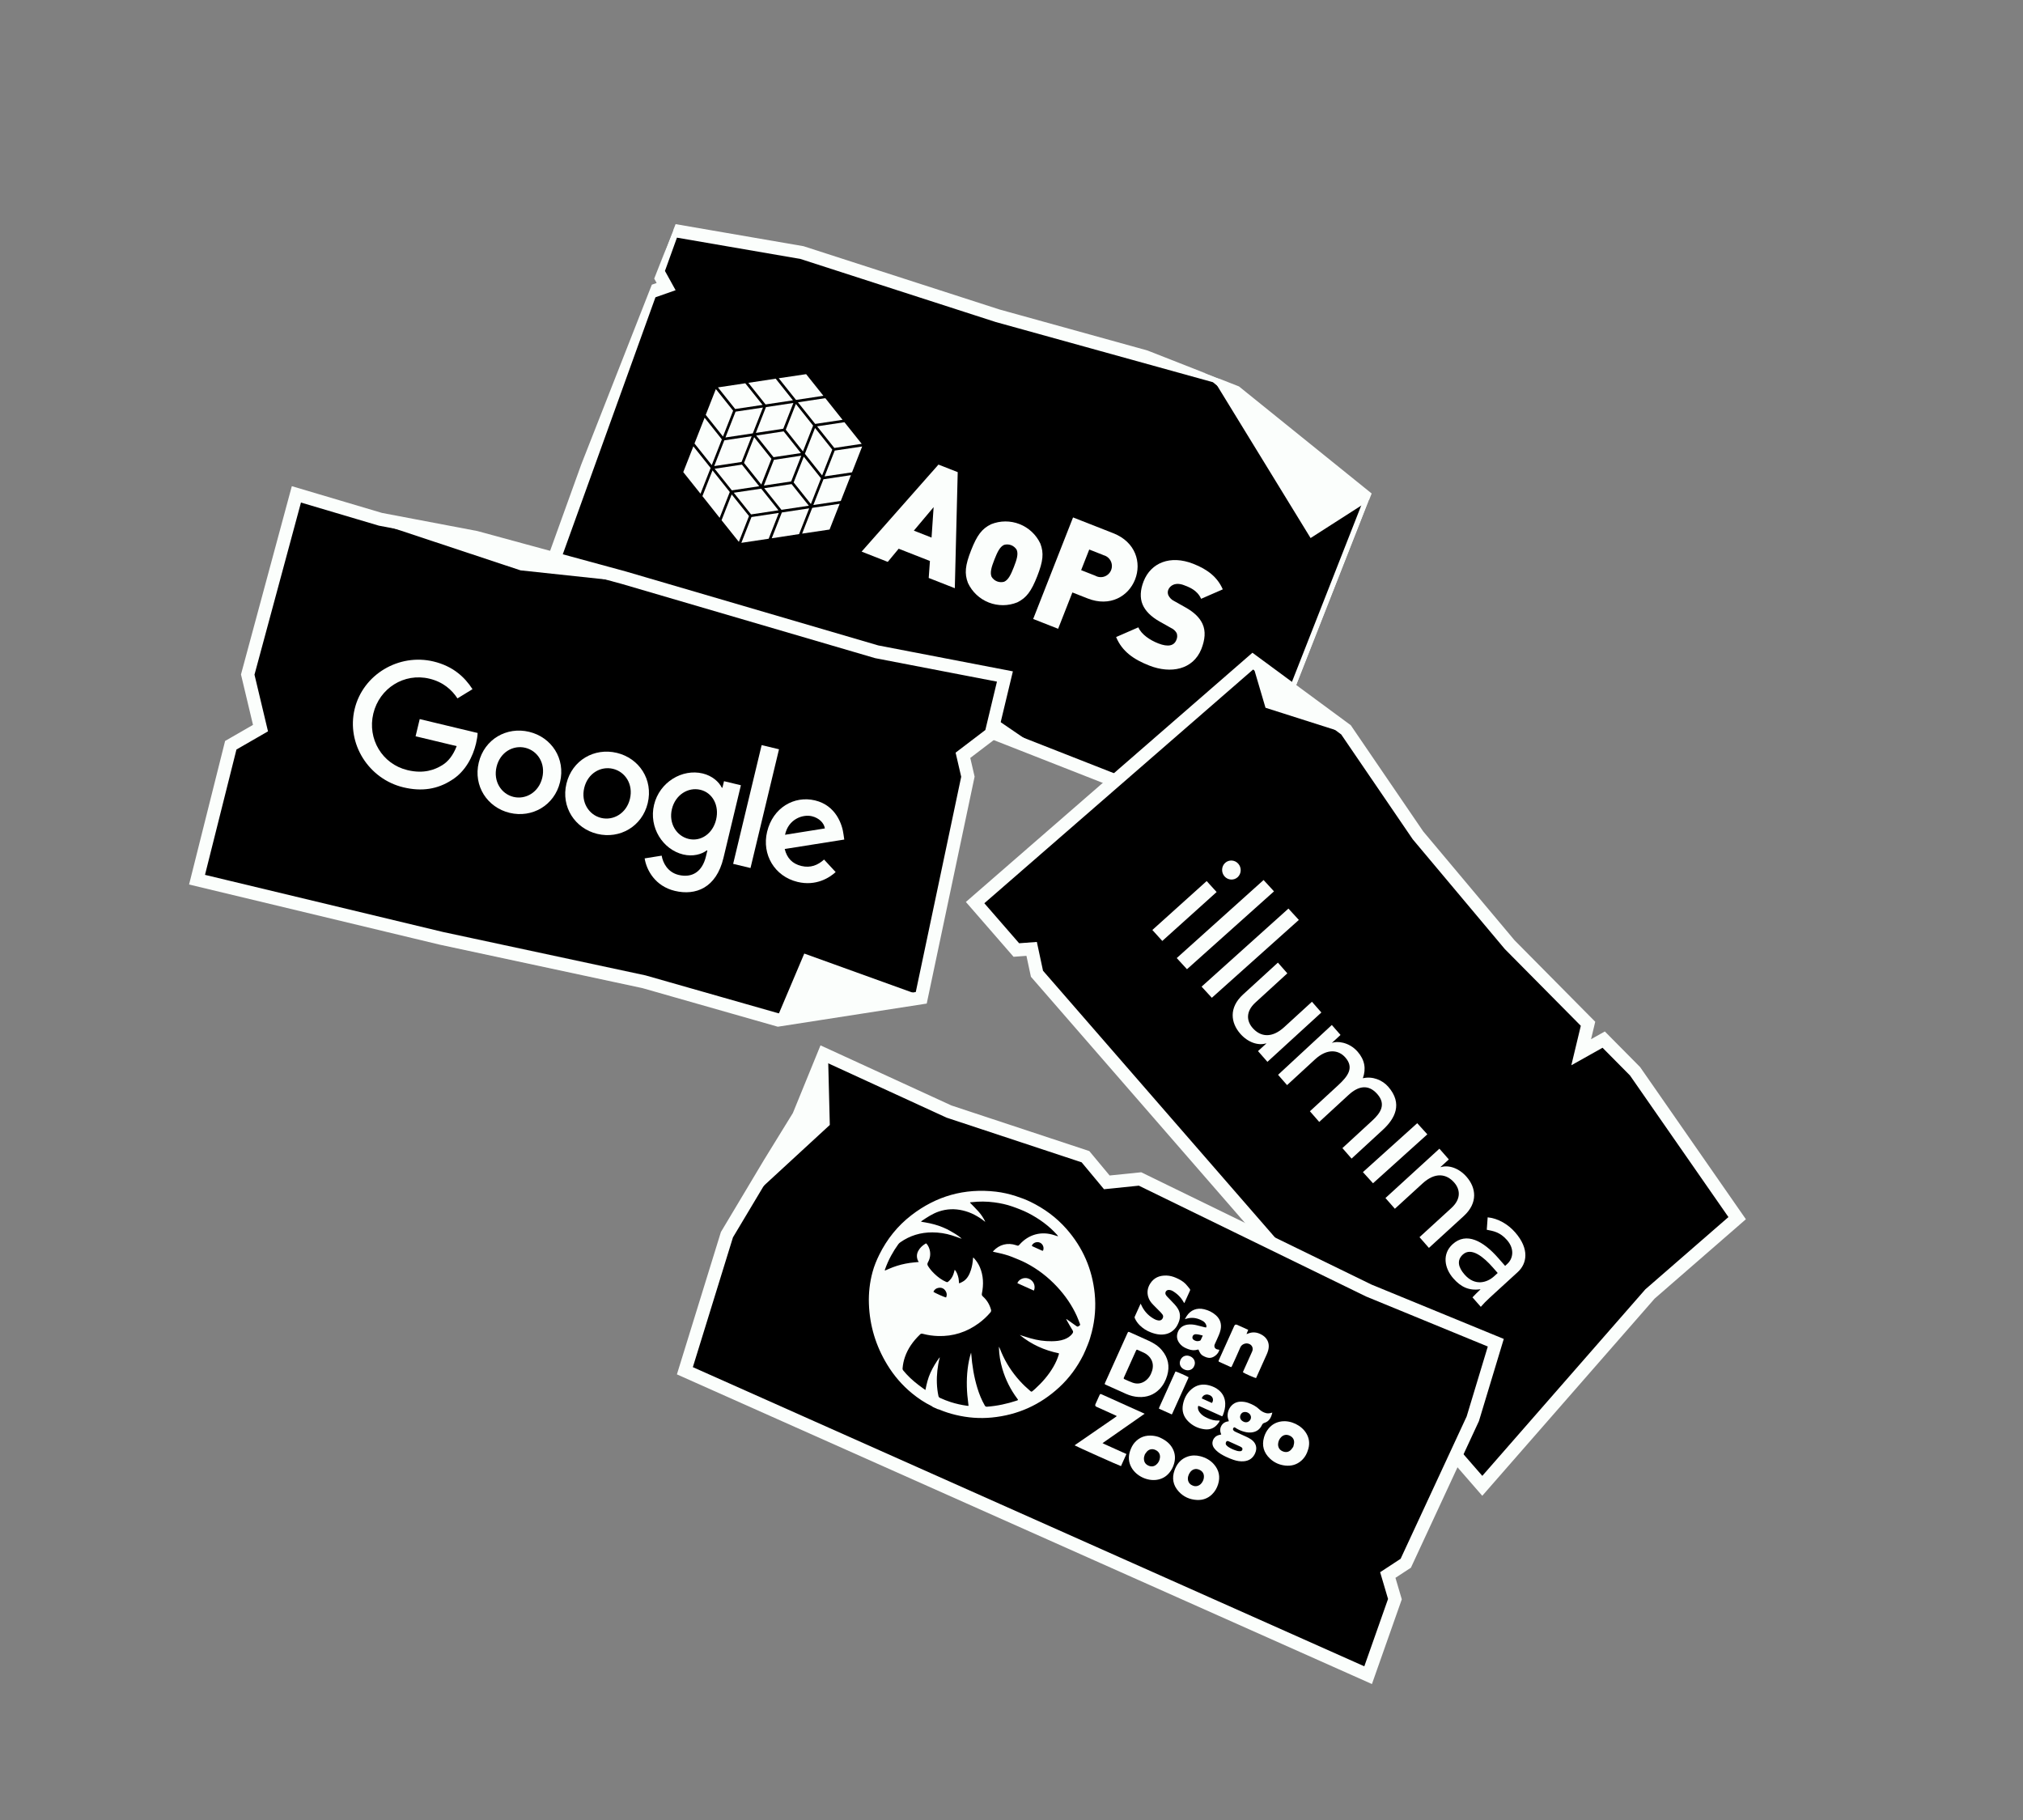 <svg width="309" height="278" viewBox="0 0 309 278" fill="none" xmlns="http://www.w3.org/2000/svg">
<rect x="0" y="0" width="309" height="278" fill="#808080" stroke="none"/>
<g clip-path="url(#clip0_7124_8373)">
<path d="M102.744 35.17L122.493 38.576L152.371 48.224L185.729 57.467L209.281 76.472L189.52 126.777L84.568 85.573L93.656 60.372L98.2 47.771L99.336 44.621L101.747 43.773L100.472 41.471L102.744 35.17Z" fill="black" stroke="#FBFEFC" stroke-width="2"/>
<path d="M208.839 76.63L185.162 57.673L200.183 82.179L208.839 76.63Z" fill="#FBFEFC"/>
<path d="M123.132 57.147L118.945 57.771L121.587 61.081L125.768 60.449L123.132 57.147Z" fill="#FBFEFC"/>
<path d="M118.481 57.838L114.304 58.471L116.936 61.773L121.115 61.145L118.481 57.838Z" fill="#FBFEFC"/>
<path d="M126.06 60.814L121.88 61.445L124.516 64.748L128.694 64.121L126.06 60.814Z" fill="#FBFEFC"/>
<path d="M128.984 64.487L124.805 65.115L127.441 68.418L131.62 67.79L128.984 64.487Z" fill="#FBFEFC"/>
<path d="M113.837 58.541L109.663 59.17L112.294 62.471L116.473 61.844L113.837 58.541Z" fill="#FBFEFC"/>
<path d="M104.364 72.106L106.999 75.409L108.544 71.475L105.908 68.172L104.364 72.106Z" fill="#FBFEFC"/>
<path d="M107.29 75.774L109.922 79.089L111.469 75.147L108.833 71.844L107.29 75.774Z" fill="#FBFEFC"/>
<path d="M106.08 67.735L108.716 71.037L110.259 67.107L107.625 63.8L106.08 67.735Z" fill="#FBFEFC"/>
<path d="M107.796 63.365L110.431 66.668L111.979 62.726L109.343 59.423L107.796 63.365Z" fill="#FBFEFC"/>
<path d="M110.213 79.455L112.856 82.761L114.404 78.819L111.76 75.513L110.213 79.455Z" fill="#FBFEFC"/>
<path d="M126.71 80.879L122.519 81.502L124.064 77.568L128.255 76.945L126.71 80.879Z" fill="#FBFEFC"/>
<path d="M122.057 81.572L117.877 82.213L119.425 78.271L123.6 77.642L122.057 81.572Z" fill="#FBFEFC"/>
<path d="M128.425 76.508L124.235 77.131L125.778 73.201L129.97 72.574L128.425 76.508Z" fill="#FBFEFC"/>
<path d="M130.141 72.139L125.95 72.761L127.498 68.819L131.688 68.196L130.141 72.139Z" fill="#FBFEFC"/>
<path d="M117.411 82.282L113.236 82.911L114.784 78.969L118.959 78.34L117.411 82.282Z" fill="#FBFEFC"/>
<path d="M114.722 78.569L118.903 77.938L116.267 74.635L112.08 75.259L114.722 78.569Z" fill="#FBFEFC"/>
<path d="M119.365 77.868L123.544 77.24L120.908 73.937L116.729 74.565L119.365 77.868Z" fill="#FBFEFC"/>
<path d="M111.785 74.894L115.964 74.266L113.328 70.963L109.153 71.592L111.785 74.894Z" fill="#FBFEFC"/>
<path d="M127.122 68.671L124.49 65.369L122.942 69.311L125.574 72.613L127.122 68.671Z" fill="#FBFEFC"/>
<path d="M124.196 65.003L121.565 61.698L120.021 65.632L122.648 68.945L124.196 65.003Z" fill="#FBFEFC"/>
<path d="M125.401 73.053L122.771 69.748L121.226 73.682L123.858 76.983L125.401 73.053Z" fill="#FBFEFC"/>
<path d="M112.355 62.874L116.534 62.247L114.986 66.189L110.807 66.817L112.355 62.874Z" fill="#FBFEFC"/>
<path d="M116.996 62.177L121.184 61.548L119.64 65.483L115.448 66.119L116.996 62.177Z" fill="#FBFEFC"/>
<path d="M110.635 67.256L114.815 66.624L113.27 70.559L109.092 71.186L110.635 67.256Z" fill="#FBFEFC"/>
<path d="M120.846 73.533L122.391 69.598L118.214 70.231L116.671 74.162L120.846 73.533Z" fill="#FBFEFC"/>
<path d="M113.647 70.707L116.283 74.01L117.826 70.079L115.192 66.772L113.647 70.707Z" fill="#FBFEFC"/>
<path d="M119.701 65.886L115.51 66.522L118.154 69.829L122.333 69.201L119.701 65.886Z" fill="#FBFEFC"/>
<path d="M141.855 88.275L142.041 85.682L137.267 83.808L135.599 85.819L131.606 84.251L143.345 70.958L146.285 72.112L145.841 89.84L141.855 88.275ZM142.604 77.457L139.586 81.046L142.288 82.107L142.604 77.457Z" fill="#FBFEFC"/>
<path d="M155.381 92.003C153.986 92.567 152.429 92.574 151.029 92.024C149.629 91.475 148.492 90.409 147.853 89.048C147.293 87.598 147.421 86.363 148.328 84.053C149.235 81.743 149.975 80.754 151.378 80.07C152.773 79.507 154.33 79.499 155.73 80.049C157.13 80.598 158.267 81.663 158.906 83.025C159.466 84.475 159.326 85.728 158.427 88.018C157.528 90.308 156.78 91.318 155.381 92.003ZM155.293 83.971C155.099 83.653 154.807 83.407 154.461 83.271C154.114 83.135 153.733 83.117 153.375 83.218C152.736 83.493 152.348 84.296 151.894 85.453C151.44 86.61 151.183 87.461 151.459 88.099C151.652 88.417 151.944 88.663 152.291 88.799C152.637 88.934 153.018 88.953 153.376 88.852C154.015 88.577 154.403 87.774 154.857 86.617C155.312 85.46 155.569 84.605 155.289 83.969L155.293 83.971Z" fill="#FBFEFC"/>
<path d="M166.13 91.403L163.8 90.489L161.623 96.036L157.811 94.539L163.901 79.028L170.046 81.44C173.481 82.789 174.379 85.954 173.377 88.505C172.375 91.057 169.569 92.754 166.13 91.403ZM168.53 84.778L166.375 83.932L165.138 87.081L167.293 87.928C167.506 88.048 167.741 88.121 167.984 88.142C168.227 88.164 168.472 88.133 168.702 88.051C168.931 87.97 169.141 87.84 169.316 87.67C169.492 87.501 169.629 87.296 169.718 87.069C169.807 86.842 169.846 86.598 169.833 86.355C169.82 86.111 169.755 85.873 169.641 85.657C169.528 85.441 169.37 85.252 169.178 85.102C168.985 84.952 168.763 84.846 168.525 84.79L168.53 84.778Z" fill="#FBFEFC"/>
<path d="M175.556 101.658C173.179 100.725 171.413 99.528 170.477 97.299L173.876 95.817C174.357 96.921 175.671 97.779 176.911 98.266C178.412 98.856 179.33 98.639 179.681 97.744C179.832 97.419 179.851 97.048 179.735 96.709C179.54 96.356 179.236 96.076 178.869 95.912L177.097 94.914C175.804 94.178 174.937 93.312 174.521 92.321C174.106 91.33 174.157 90.115 174.678 88.788C175.79 85.955 178.738 84.726 182.268 86.112C184.491 86.984 185.961 88.165 186.772 90.015L183.461 91.459C182.867 90.096 181.554 89.654 180.88 89.39C179.553 88.868 178.708 89.415 178.442 90.092C178.339 90.363 178.347 90.664 178.465 90.929C178.654 91.314 178.968 91.623 179.356 91.805L181.128 92.802C182.444 93.547 183.256 94.369 183.674 95.283C184.191 96.401 184.061 97.699 183.497 99.137C182.221 102.294 178.825 102.941 175.556 101.658Z" fill="#FBFEFC"/>
<path d="M139.725 101.334L85.575 85.597L157.953 113.793L139.725 101.334Z" fill="#FBFEFC"/>
</g>
<path d="M191.352 100.976L205.588 111.467L216.587 127.587L230.587 144.275L240.165 153.947L242.56 156.365L241.517 160.711L244.954 158.784L249.743 163.62L265.34 186.054L252.021 197.638L226.41 226.937L199.329 195.797L174.135 166.828L161.539 152.343L158.389 148.722L157.577 144.928L155.24 145.1L148.942 137.858L191.352 100.976Z" fill="black" stroke="#FBFEFC" stroke-width="2"/>
<path d="M193.297 108.098L191.429 101.764L205.513 111.988L193.297 108.098Z" fill="#FBFEFC"/>
<path d="M184.311 134.568L185.831 136.243L177.534 143.715L176.014 142.04L184.311 134.568Z" fill="#FBFEFC"/>
<path d="M193.003 134.409L194.595 136.141L181.305 148.033L179.739 146.33L193.003 134.409Z" fill="#FBFEFC"/>
<path d="M196.799 138.772L198.39 140.504L185.1 152.397L183.535 150.694L196.799 138.772Z" fill="#FBFEFC"/>
<path d="M193.567 162.151L192.152 160.539L193.416 159.383L193.392 159.356C192.164 159.741 190.599 159.202 189.449 157.89C187.986 156.224 187.663 153.91 189.875 151.887L195.192 147.024L196.631 148.663L191.761 153.117C190.207 154.537 190.443 155.996 191.33 157.007C192.529 158.372 194.258 158.613 196.154 156.879L200.392 153.003L201.831 154.642L193.591 162.178L193.567 162.151Z" fill="#FBFEFC"/>
<path d="M203.427 156.551L204.756 158.072L203.471 159.255L203.495 159.282C204.135 158.986 206.034 159.101 207.363 160.623C208.455 161.872 208.69 163.224 208.168 164.685C209.663 164.338 211.16 164.969 212.039 165.974C214.317 168.582 213.053 170.873 211.218 172.563L206.444 176.957L205.044 175.354L209.607 171.153C210.866 169.995 211.757 168.685 210.38 167.109C209.003 165.533 207.458 165.877 205.99 167.229L201.505 171.358L200.081 169.728L204.382 165.768C205.93 164.344 206.844 163.061 205.491 161.513C204.47 160.345 202.729 160.085 200.867 161.799L196.592 165.734L195.216 164.159L203.427 156.551Z" fill="#FBFEFC"/>
<path d="M216.472 171.55L218.016 173.253L209.719 180.725L208.175 179.023L216.472 171.55Z" fill="#FBFEFC"/>
<path d="M219.884 175.472L221.298 177.083L220.034 178.239L220.058 178.267C221.287 177.882 222.851 178.421 224.002 179.732C225.464 181.398 225.787 183.713 223.576 185.735L218.258 190.598L216.82 188.959L221.69 184.505C223.243 183.085 223.007 181.626 222.12 180.616C220.921 179.25 219.192 179.01 217.297 180.743L213.058 184.619L211.62 182.98L219.86 175.445L219.884 175.472Z" fill="#FBFEFC"/>
<path d="M228.764 194.43L228.237 194.912C227.131 195.923 225.289 196.474 223.705 194.67C222.722 193.549 222.493 192.478 223.44 191.611C224.757 190.407 226.676 192.053 228.02 193.583L228.764 194.43ZM227.095 187.827C228.071 188.019 229.099 188.162 230.179 189.392C231.402 190.786 231.083 192.26 230.24 193.031L229.898 193.344L228.842 192.141C226.563 189.545 223.978 188.114 221.871 190.04C220.265 191.509 220.596 193.669 221.988 195.255C223.14 196.566 224.374 197.162 226.102 196.913L226.126 196.94C225.705 197.325 225.307 197.738 224.91 198.15L226.182 199.599C226.581 199.135 227.031 198.674 227.611 198.145L231.823 194.293C233.245 192.993 233.65 190.751 231.418 188.21C230.363 187.007 228.84 186.084 227.232 185.928L227.095 187.827Z" fill="#FBFEFC"/>
<path d="M189.141 131.922C188.616 131.322 187.712 131.265 187.133 131.795C186.555 132.325 186.511 133.249 187.037 133.849C187.563 134.449 188.466 134.506 189.045 133.976C189.623 133.446 189.667 132.522 189.141 131.922Z" fill="#FBFEFC"/>
<path d="M228.472 205.08L209.075 197.11L174.132 180.069L169.06 180.587L165.799 176.668L144.958 169.776L125.857 161.006L122.002 170.449L117.537 177.699L111.035 188.578L104.611 209.363L208.972 255.857L213.065 244.243L211.977 240.558L214.721 238.762L224.96 216.695L228.472 205.08Z" fill="black" stroke="#FBFEFC" stroke-width="2"/>
<path d="M126.747 171.819L115.596 182.091L126.483 161.312L126.747 171.819Z" fill="#FBFEFC"/>
<g clip-path="url(#clip1_7124_8373)">
<path d="M142.485 214.893C142.419 214.844 142.359 214.784 142.286 214.749C141.22 214.228 140.241 213.574 139.325 212.824C137.8 211.577 136.534 210.103 135.513 208.423C133.778 205.57 132.838 202.476 132.72 199.14C132.661 197.495 132.844 195.876 133.273 194.287C133.522 193.366 133.883 192.487 134.306 191.633C135.481 189.258 137.1 187.234 139.197 185.615C143.009 182.671 147.32 181.452 152.122 182.009C153.152 182.129 154.16 182.362 155.149 182.681C155.911 182.927 156.662 183.203 157.383 183.553C159.497 184.58 161.361 185.944 162.913 187.714C165.398 190.547 166.832 193.841 167.209 197.586C167.408 199.573 167.254 201.535 166.758 203.469C166.589 204.125 166.399 204.774 166.138 205.399C165.922 205.919 165.722 206.447 165.47 206.949C164.535 208.814 163.32 210.477 161.784 211.894C158.877 214.576 155.451 216.118 151.508 216.503C149.643 216.685 147.797 216.544 145.974 216.104C145.128 215.9 144.301 215.64 143.5 215.301C143.403 215.26 143.297 215.242 143.194 215.213L142.485 214.893L142.485 214.893ZM141.467 189.907C141.687 190.107 141.893 190.487 141.993 190.863C142.174 191.545 142.079 192.195 141.735 192.802C141.616 193.012 141.634 193.179 141.754 193.372C142.026 193.808 142.357 194.195 142.727 194.549C143.259 195.057 143.839 195.496 144.52 195.791C144.628 195.838 144.715 195.851 144.814 195.771C145.184 195.473 145.452 195.1 145.614 194.655C145.698 194.424 145.755 194.182 145.83 193.925C145.995 194.127 146.125 194.333 146.209 194.561C146.294 194.788 146.37 195.022 146.415 195.26C146.459 195.494 146.46 195.737 146.481 195.988C146.532 195.983 146.573 195.99 146.604 195.975C146.807 195.874 147.024 195.789 147.207 195.659C147.794 195.242 148.091 194.625 148.304 193.965C148.484 193.407 148.576 192.828 148.617 192.242C148.621 192.187 148.636 192.132 148.649 192.059C148.699 192.101 148.732 192.121 148.757 192.149C149.14 192.569 149.455 193.034 149.675 193.559C150.217 194.856 150.255 196.193 149.981 197.549C149.94 197.753 149.977 197.88 150.136 198.02C150.745 198.56 151.143 199.234 151.366 200.016C151.418 200.197 151.385 200.328 151.264 200.469C150.737 201.084 150.148 201.632 149.495 202.11C147.648 203.46 145.585 204.126 143.29 204.058C142.503 204.034 141.728 203.924 140.967 203.723C140.788 203.675 140.639 203.678 140.518 203.833C140.499 203.857 140.473 203.874 140.451 203.896C139.471 204.854 138.685 205.94 138.229 207.247C138.032 207.811 137.914 208.388 137.863 208.982C137.851 209.12 137.886 209.232 137.981 209.335C138.145 209.515 138.296 209.708 138.461 209.887C139.201 210.692 140.051 211.372 140.937 212.008C141.058 212.095 141.181 212.179 141.352 212.299C141.533 211.368 141.746 210.493 142.121 209.667C142.497 208.836 142.97 208.064 143.518 207.319C143.528 207.355 143.539 207.37 143.536 207.382C143.358 208.02 143.249 208.672 143.177 209.33C143.036 210.625 143.068 211.913 143.336 213.192C143.369 213.347 143.436 213.443 143.586 213.51C144.123 213.748 144.663 213.974 145.225 214.15C146.033 214.404 146.855 214.592 147.694 214.706C147.765 214.716 147.838 214.717 147.938 214.724C147.924 214.596 147.915 214.5 147.902 214.404C147.658 212.64 147.589 210.873 147.8 209.101C147.901 208.251 148.065 207.413 148.324 206.594C148.341 206.653 148.345 206.712 148.35 206.772C148.484 208.546 148.767 210.294 149.287 212C149.57 212.928 149.932 213.824 150.418 214.667C150.501 214.811 150.596 214.864 150.765 214.852C152.318 214.737 153.826 214.41 155.3 213.923C155.369 213.9 155.433 213.864 155.494 213.837C155.487 213.797 155.488 213.779 155.481 213.767C155.454 213.722 155.425 213.677 155.393 213.635C154.355 212.246 153.589 210.722 153.102 209.06C152.794 208.01 152.608 206.94 152.581 205.845C152.58 205.793 152.59 205.741 152.594 205.689C152.735 205.973 152.834 206.261 152.953 206.541C153.64 208.163 154.592 209.616 155.775 210.92C156.262 211.457 156.785 211.956 157.338 212.424C157.549 212.602 157.55 212.602 157.772 212.418C157.883 212.325 157.993 212.232 158.1 212.134C159.185 211.145 160.143 210.053 160.885 208.779C161.239 208.171 161.526 207.537 161.728 206.864C161.744 206.81 161.735 206.749 161.738 206.694C159.516 206.24 157.527 205.343 155.764 203.896C156.338 204.075 156.877 204.256 157.423 204.411C158.469 204.708 159.536 204.866 160.625 204.853C161.276 204.845 161.92 204.795 162.539 204.571C163.05 204.385 163.497 204.111 163.816 203.655C163.922 203.503 163.945 203.376 163.836 203.201C163.539 202.721 163.267 202.227 162.987 201.738C162.939 201.654 162.9 201.566 162.845 201.458C162.896 201.477 162.92 201.48 162.937 201.492C163.41 201.826 163.881 202.161 164.352 202.497C164.588 202.664 164.621 202.665 164.851 202.49C165.003 202.375 165.013 202.365 164.946 202.186C164.798 201.794 164.655 201.399 164.484 201.018C163.735 199.356 162.71 197.877 161.471 196.543C160.095 195.063 158.516 193.841 156.725 192.908C156.044 192.554 155.322 192.275 154.609 191.984C153.853 191.676 153.06 191.484 152.263 191.311C152.065 191.268 151.867 191.224 151.654 191.176C151.698 191.118 151.721 191.079 151.752 191.046C152.633 190.104 153.882 189.735 155.222 190.19C155.541 190.298 155.536 190.305 155.758 190.057C157.094 188.565 159.033 187.973 161.081 188.667C161.242 188.721 161.404 188.769 161.566 188.82C161.576 188.806 161.586 188.793 161.595 188.78C161.558 188.728 161.526 188.672 161.483 188.625C160.226 187.214 158.717 186.132 157.045 185.269C156.687 185.085 156.315 184.923 155.942 184.77C155.513 184.594 155.077 184.432 154.639 184.279C153.744 183.965 152.822 183.768 151.884 183.644C150.723 183.489 149.56 183.479 148.397 183.618C148.313 183.628 148.212 183.605 148.157 183.684C148.596 184.14 149.041 184.576 149.455 185.039C149.874 185.508 150.221 186.03 150.494 186.601C150.457 186.596 150.432 186.581 150.41 186.563C149.926 186.163 149.398 185.832 148.845 185.54C148.283 185.244 147.688 185.029 147.07 184.882C145.832 184.587 144.607 184.631 143.399 185.041C142.442 185.366 141.613 185.921 140.785 186.479C140.751 186.502 140.727 186.541 140.678 186.596C141.152 186.681 141.601 186.744 142.042 186.844C142.487 186.945 142.931 187.061 143.362 187.209C143.8 187.36 144.233 187.538 144.65 187.742C145.059 187.942 145.447 188.187 145.842 188.416C146.251 188.654 146.794 189.068 146.896 189.202C146.414 189.035 145.915 188.846 145.407 188.687C144.434 188.383 143.435 188.231 142.415 188.227C140.624 188.221 138.986 188.712 137.518 189.742C137.402 189.823 137.291 189.924 137.208 190.038C136.802 190.598 136.436 191.183 136.104 191.792C135.735 192.469 135.43 193.172 135.172 193.896C135.156 193.941 135.163 193.994 135.157 194.067C135.587 193.884 135.985 193.697 136.397 193.545C136.811 193.393 137.234 193.258 137.661 193.149C138.088 193.04 138.524 192.958 138.961 192.892C139.393 192.828 139.831 192.799 140.333 192.748C140.272 192.642 140.222 192.573 140.19 192.497C139.992 192.018 140.009 191.537 140.244 191.083C140.49 190.607 140.876 190.25 141.329 189.968C141.373 189.94 141.424 189.926 141.467 189.907L141.467 189.907ZM144.509 198.171C144.668 197.824 144.636 197.484 144.428 197.167C144.174 196.778 143.802 196.621 143.348 196.699C142.984 196.761 142.714 196.959 142.572 197.307C142.739 197.454 144.298 198.15 144.509 198.172L144.509 198.171ZM158.432 190.684L158.432 190.685C158.66 190.788 158.887 190.893 159.118 190.993C159.291 191.068 159.321 191.05 159.367 190.865C159.472 190.437 159.24 189.968 158.836 189.791C158.427 189.611 157.903 189.764 157.665 190.133C157.589 190.25 157.598 190.303 157.726 190.364C157.959 190.475 158.197 190.578 158.432 190.684Z" fill="#FBFEFC"/>
<path d="M170.512 207.386C171.069 206.151 171.625 204.916 172.182 203.681C172.319 203.377 172.334 203.372 172.641 203.51C173.58 203.933 174.521 204.351 175.457 204.781C176.217 205.131 176.919 205.568 177.466 206.217C178.429 207.361 178.701 208.652 178.282 210.083C178.054 210.859 177.689 211.565 177.122 212.151C176.248 213.054 175.167 213.434 173.919 213.369C173.249 213.335 172.61 213.164 172 212.895C170.982 212.445 169.969 211.982 168.954 211.524C168.912 211.505 168.871 211.486 168.829 211.467C168.742 211.428 168.726 211.362 168.761 211.279C168.79 211.209 168.82 211.139 168.851 211.07C169.405 209.842 169.958 208.614 170.512 207.386L170.512 207.386ZM172.599 208.329L172.6 208.329C172.296 209.002 171.992 209.673 171.691 210.347C171.6 210.55 171.612 210.588 171.817 210.678C172.214 210.853 172.607 211.041 173.015 211.184C173.683 211.419 174.326 211.331 174.908 210.928C175.453 210.549 175.776 210.012 175.972 209.383C176.379 208.07 175.688 207.082 174.756 206.626C174.456 206.478 174.148 206.345 173.842 206.208C173.616 206.106 173.605 206.112 173.499 206.333C173.483 206.368 173.468 206.402 173.452 206.437C173.168 207.068 172.883 207.699 172.599 208.329Z" fill="#FBFEFC"/>
<path d="M194.339 215.748C194.169 216.494 193.876 217.094 193.117 217.326C192.932 217.382 192.831 217.487 192.75 217.66C192.425 218.354 191.864 218.72 191.104 218.787C190.657 218.827 190.228 218.74 189.803 218.603C189.393 218.47 189.013 218.283 188.659 218.041C188.564 217.976 188.489 217.996 188.417 218.072C188.312 218.183 188.294 218.346 188.4 218.466C188.473 218.549 188.57 218.621 188.67 218.668C189.265 218.944 189.867 219.205 190.459 219.486C190.699 219.6 190.934 219.732 191.15 219.886C191.747 220.311 192.131 221.052 191.704 221.984C191.374 222.703 190.815 223.102 190.028 223.183C189.465 223.241 188.918 223.142 188.389 222.96C187.993 222.824 187.602 222.668 187.227 222.485C186.707 222.231 186.197 221.952 185.777 221.543C185.652 221.422 185.535 221.289 185.433 221.148C184.899 220.406 185.289 219.401 186.199 219.173C186.301 219.147 186.403 219.127 186.533 219.097C186.345 218.639 186.31 218.201 186.556 217.767C186.802 217.332 187.192 217.132 187.698 217.07C187.671 216.978 187.658 216.906 187.631 216.84C187.195 215.763 187.946 214.092 189.522 214.081C189.924 214.078 190.315 214.14 190.687 214.276C191.283 214.494 191.848 214.774 192.314 215.223C192.614 215.513 192.964 215.724 193.373 215.828C193.609 215.888 193.841 215.877 194.073 215.818C194.151 215.799 194.229 215.777 194.339 215.748ZM188.558 220.54L188.559 220.538C188.261 220.403 187.962 220.269 187.664 220.134C187.456 220.04 187.316 220.098 187.248 220.316C187.203 220.462 187.213 220.609 187.317 220.725C187.407 220.826 187.509 220.923 187.621 220.997C188.042 221.277 188.506 221.471 188.991 221.608C189.148 221.652 189.322 221.658 189.486 221.646C189.629 221.636 189.735 221.535 189.769 221.386C189.802 221.244 189.742 221.132 189.628 221.051C189.56 221.003 189.486 220.961 189.411 220.927C189.128 220.796 188.842 220.669 188.558 220.54ZM189.961 217.147C189.981 217.155 190.022 217.175 190.066 217.189C190.436 217.305 190.795 217.163 190.986 216.828C191.151 216.539 191.089 216.169 190.836 215.929C190.651 215.754 190.43 215.66 190.176 215.657C189.875 215.653 189.645 215.782 189.508 216.052C189.289 216.484 189.466 216.926 189.961 217.147Z" fill="#FBFEFC"/>
<path d="M174.222 199.109C174.278 199.223 174.312 199.289 174.343 199.356C174.726 200.187 175.304 200.852 176.084 201.331C176.347 201.493 176.628 201.643 176.946 201.679C177.252 201.715 177.459 201.606 177.589 201.353C177.693 201.153 177.692 200.956 177.563 200.77C177.489 200.665 177.407 200.564 177.317 200.472C176.929 200.074 176.537 199.68 176.145 199.286C175.79 198.93 175.504 198.53 175.37 198.039C175.178 197.34 175.292 196.682 175.67 196.071C176.25 195.134 177.128 194.782 178.194 194.821C178.686 194.839 179.154 194.962 179.606 195.159C180.149 195.394 180.666 195.67 181.084 196.092C181.318 196.329 181.516 196.601 181.728 196.859C181.797 196.943 181.805 197.031 181.757 197.134C181.478 197.743 181.205 198.354 180.929 198.964C180.92 198.982 180.901 198.996 180.876 199.024C180.843 198.972 180.815 198.93 180.79 198.886C180.391 198.162 179.825 197.599 179.115 197.181C178.928 197.071 178.721 197.017 178.504 197.019C178.094 197.022 177.898 197.449 178.063 197.75C178.118 197.848 178.188 197.942 178.265 198.023C178.653 198.432 179.054 198.829 179.433 199.245C179.621 199.452 179.797 199.678 179.935 199.92C180.302 200.564 180.314 201.239 180.049 201.921C179.899 202.306 179.712 202.669 179.427 202.975C178.825 203.623 178.071 203.875 177.203 203.83C176.712 203.805 176.247 203.675 175.787 203.501C175.135 203.253 174.563 202.891 174.072 202.401C173.773 202.103 173.53 201.762 173.354 201.377C173.313 201.287 173.277 201.2 173.326 201.094C173.619 200.451 173.909 199.806 174.223 199.109L174.222 199.109Z" fill="#FBFEFC"/>
<path d="M172.055 222.079L171.223 223.925C171.042 223.899 164.479 220.96 164.135 220.751C164.222 220.689 164.298 220.632 164.377 220.579C166.357 219.215 168.338 217.851 170.319 216.487C170.398 216.432 170.472 216.371 170.585 216.283C170.471 216.225 170.395 216.183 170.316 216.147C169.371 215.72 168.425 215.295 167.48 214.868C167.292 214.783 167.241 214.644 167.328 214.45C167.518 214.026 167.709 213.603 167.9 213.18C168.04 212.871 168.053 212.866 168.356 213.002C169.295 213.424 170.233 213.848 171.172 214.271C172.305 214.782 173.438 215.293 174.571 215.804L174.838 215.924C173.737 216.692 172.678 217.43 171.621 218.169C170.563 218.908 169.503 219.642 168.403 220.417C168.678 220.569 168.917 220.662 169.149 220.768C169.391 220.88 169.635 220.988 169.878 221.098L171.317 221.747C171.553 221.853 171.788 221.959 172.055 222.079L172.055 222.079Z" fill="#FBFEFC"/>
<path d="M177.162 219.558C178.086 219.981 178.714 220.493 179.116 221.249C179.515 221.999 179.562 222.783 179.321 223.593C179.174 224.089 178.94 224.535 178.613 224.934C178.108 225.549 177.457 225.911 176.669 226.022C175.228 226.225 173.603 225.454 172.862 224.202C172.362 223.357 172.304 222.464 172.635 221.545C172.793 221.107 172.995 220.689 173.305 220.335C174.045 219.491 174.987 219.169 176.091 219.285C176.518 219.329 176.927 219.444 177.162 219.558L177.162 219.558ZM174.873 222.131C174.778 222.365 174.719 222.599 174.73 222.847C174.751 223.316 174.972 223.647 175.403 223.845C175.843 224.047 176.251 224.006 176.618 223.698C176.946 223.423 177.126 223.063 177.175 222.636C177.221 222.226 177.092 221.738 176.492 221.461C175.963 221.216 175.497 221.36 175.179 221.711C175.063 221.838 174.974 221.99 174.873 222.13L174.873 222.131Z" fill="#FBFEFC"/>
<path d="M199.627 221.894C199.438 222.344 199.165 222.734 198.806 223.062C198.098 223.706 197.255 223.944 196.315 223.842C195.418 223.745 194.624 223.393 193.969 222.769C193.026 221.871 192.708 220.789 193.069 219.526C193.213 219.022 193.449 218.567 193.785 218.165C194.301 217.546 194.966 217.196 195.763 217.094C197.17 216.915 198.781 217.688 199.517 218.901C199.963 219.634 200.07 220.423 199.851 221.25C199.793 221.469 199.703 221.68 199.628 221.894L199.627 221.894ZM197.54 220.968C197.584 220.775 197.647 220.593 197.664 220.407C197.715 219.866 197.449 219.485 196.99 219.273C196.494 219.044 196.028 219.143 195.672 219.514C195.404 219.791 195.258 220.129 195.223 220.512C195.179 221.006 195.416 221.428 195.846 221.632C196.354 221.873 196.819 221.813 197.186 221.437C197.322 221.299 197.423 221.126 197.54 220.968Z" fill="#FBFEFC"/>
<path d="M179.525 224.248C179.903 223.403 180.499 222.784 181.385 222.476C182.022 222.255 182.674 222.25 183.322 222.414C184.136 222.62 184.857 223.005 185.416 223.644C186.203 224.542 186.411 225.564 186.055 226.707C185.87 227.302 185.564 227.819 185.121 228.249C184.486 228.864 183.708 229.139 182.83 229.095C181.726 229.038 180.771 228.616 180.027 227.792C179.176 226.851 178.975 225.764 179.401 224.567C179.439 224.46 179.484 224.355 179.525 224.248L179.525 224.248ZM182.125 226.873C182.649 227.138 183.186 226.931 183.485 226.577C183.686 226.339 183.825 226.073 183.873 225.766C183.967 225.166 183.734 224.727 183.196 224.484C182.608 224.218 182.119 224.434 181.809 224.828C181.66 225.017 181.558 225.228 181.494 225.454C181.317 226.088 181.583 226.658 182.125 226.873Z" fill="#FBFEFC"/>
<path d="M186.247 206.158C186.136 206.724 185.483 207.315 184.906 207.384C184.481 207.436 184.114 207.272 183.756 207.077C183.449 206.908 183.316 206.725 183.052 206.12C183.011 206.126 182.965 206.126 182.924 206.139C182.444 206.29 181.974 206.234 181.513 206.065C181.097 205.913 180.695 205.732 180.375 205.408C179.919 204.944 179.68 204.401 179.818 203.75C179.993 202.925 180.604 202.433 181.374 202.318C181.84 202.249 182.301 202.293 182.756 202.402C183.185 202.505 183.612 202.618 184.04 202.725C184.098 202.739 184.158 202.742 184.226 202.751C184.322 202.586 184.266 202.434 184.203 202.289C184.102 202.059 183.927 201.881 183.715 201.759C183.034 201.368 182.307 201.183 181.521 201.336C181.351 201.369 181.186 201.426 180.98 201.483C181.08 201.309 181.158 201.156 181.251 201.014C181.865 200.075 182.822 199.704 183.926 199.967C184.598 200.127 185.203 200.421 185.718 200.881C186.384 201.475 186.617 202.224 186.439 203.089C186.38 203.377 186.275 203.659 186.163 203.931C185.989 204.353 185.791 204.765 185.604 205.182C185.579 205.237 185.552 205.292 185.531 205.349C185.406 205.692 185.561 205.998 185.915 206.097C186.023 206.128 186.136 206.138 186.247 206.158ZM183.716 203.982C183.33 203.88 182.987 203.788 182.628 203.78C182.583 203.779 182.538 203.793 182.493 203.804C182.291 203.851 182.188 203.997 182.143 204.184C182.099 204.364 182.167 204.522 182.31 204.628C182.596 204.84 182.914 204.907 183.257 204.78C183.311 204.76 183.375 204.722 183.399 204.675C183.506 204.459 183.6 204.237 183.716 203.982Z" fill="#FBFEFC"/>
<path d="M190.655 203.109C190.565 203.336 190.491 203.523 190.396 203.761C190.508 203.723 190.562 203.709 190.613 203.687C191.352 203.377 192.055 203.476 192.734 203.869C193.008 204.028 193.249 204.223 193.434 204.481C193.824 205.022 193.871 205.621 193.707 206.245C193.651 206.457 193.572 206.665 193.482 206.865C192.98 207.99 192.471 209.113 191.965 210.237L191.857 210.476C191.663 210.468 190.076 209.769 189.844 209.593C189.873 209.517 189.902 209.433 189.938 209.352C190.359 208.415 190.782 207.479 191.203 206.542C191.247 206.445 191.293 206.346 191.316 206.244C191.431 205.712 191.103 205.273 190.541 205.193C190.135 205.136 189.629 205.373 189.457 205.782C189.071 206.7 188.645 207.602 188.235 208.511C188.21 208.567 188.187 208.623 188.159 208.677C188.088 208.811 188.062 208.827 187.926 208.767C187.362 208.517 186.8 208.26 186.237 208.007C186.134 207.96 186.103 207.89 186.149 207.786C186.174 207.731 186.197 207.674 186.222 207.619C186.989 205.919 187.755 204.22 188.521 202.52C188.614 202.313 188.763 202.256 188.967 202.348C189.446 202.564 189.926 202.78 190.406 202.996C190.48 203.03 190.555 203.063 190.655 203.109L190.655 203.109Z" fill="#FBFEFC"/>
<path d="M186.662 216.318C186.57 216.276 186.48 216.236 186.391 216.196C185.376 215.738 184.361 215.28 183.345 214.824C183.251 214.782 183.15 214.753 183.047 214.717C182.967 214.849 182.968 214.969 182.979 215.09C183.003 215.349 183.12 215.568 183.28 215.769C183.488 216.028 183.744 216.235 184.032 216.391C184.557 216.676 185.106 216.904 185.71 216.957C185.898 216.973 186.088 216.968 186.293 216.973C186.265 217.168 186.132 217.308 186.023 217.453C185.521 218.119 184.839 218.396 184.02 218.303C183.044 218.191 182.191 217.786 181.492 217.093C180.763 216.369 180.493 215.483 180.694 214.478C180.87 213.592 181.267 212.811 181.956 212.207C182.758 211.506 183.687 211.322 184.71 211.596C185.26 211.744 185.767 211.983 186.203 212.358C186.809 212.881 187.114 213.547 187.146 214.34C187.171 214.952 187.021 215.531 186.808 216.097C186.789 216.146 186.765 216.194 186.739 216.241C186.729 216.26 186.709 216.273 186.663 216.318L186.662 216.318ZM183.56 213.585C184.075 213.82 184.596 214.056 185.114 214.284C185.312 214.017 185.33 213.688 185.178 213.432C185 213.135 184.576 212.943 184.214 212.996C183.902 213.043 183.641 213.267 183.56 213.585L183.56 213.585Z" fill="#FBFEFC"/>
<path d="M178.97 216.027L177.038 215.156C177.03 215.134 177.026 215.127 177.024 215.12C177.023 215.113 177.019 215.104 177.021 215.098C177.044 215.034 177.063 214.968 177.091 214.907C177.902 213.11 178.713 211.313 179.525 209.517C179.533 209.498 179.555 209.485 179.569 209.471C179.743 209.498 181.306 210.19 181.525 210.335C181.528 210.344 181.532 210.351 181.534 210.358C181.536 210.366 181.54 210.374 181.538 210.38C181.515 210.445 181.496 210.51 181.468 210.572C180.657 212.369 179.846 214.165 179.034 215.961C179.025 215.98 179.004 215.993 178.97 216.027L178.97 216.027Z" fill="#FBFEFC"/>
<path d="M182.392 208.658C182.215 209.144 181.582 209.491 180.892 209.169C180.278 208.882 180.041 208.285 180.316 207.694C180.592 207.101 181.199 206.89 181.812 207.163C182.47 207.455 182.664 208.145 182.392 208.658Z" fill="#FBFEFC"/>
<path d="M157.913 197.119L155.398 195.985C155.446 195.891 155.475 195.797 155.533 195.726C155.933 195.225 156.641 195.047 157.241 195.346C157.815 195.632 158.133 196.254 157.999 196.883C157.984 196.955 157.949 197.022 157.913 197.119L157.913 197.119Z" fill="#FBFEFC"/>
</g>
<path d="M45.272 75.504L58.111 79.314L72.694 82.084L95.282 88.234L133.908 99.55L153.494 103.324L151.394 112.076L147.083 115.36L147.841 118.628L140.715 152.397L118.869 155.793L98.367 149.948L67.428 143.317L30.096 134.358L35.25 113.823L39.789 111.21L37.84 103.029L45.272 75.504Z" fill="black" stroke="#FBFEFC" stroke-width="2"/>
<g clip-path="url(#clip2_7124_8373)">
<path d="M85.543 119.452C84.688 123.016 81.27 124.972 77.85 124.152C74.429 123.331 72.271 120.036 73.126 116.473C73.987 112.884 77.399 110.953 80.82 111.774C84.241 112.594 86.404 115.864 85.543 119.452ZM82.825 118.8C83.36 116.573 82.11 114.662 80.235 114.212C78.359 113.762 76.378 114.898 75.844 117.125C75.315 119.329 76.56 121.263 78.435 121.713C80.31 122.163 82.297 121.002 82.825 118.8Z" fill="#FBFEFC"/>
<path d="M98.937 122.667C98.082 126.23 94.664 128.187 91.243 127.366C87.822 126.545 85.665 123.25 86.52 119.687C87.38 116.101 90.792 114.167 94.213 114.988C97.634 115.809 99.798 119.078 98.937 122.667ZM96.219 122.015C96.753 119.788 95.503 117.877 93.628 117.427C91.753 116.977 89.772 118.113 89.237 120.339C88.709 122.544 89.953 124.477 91.828 124.927C93.704 125.377 95.691 124.216 96.219 122.015Z" fill="#FBFEFC"/>
<path d="M113.168 119.931L110.502 131.043C109.405 135.613 106.262 136.833 103.075 136.068C100.076 135.349 98.752 132.909 98.465 131.105L101.067 130.688C101.247 131.796 101.994 133.233 103.657 133.632C105.697 134.121 107.263 133.166 107.831 130.797L108.045 129.907L107.95 129.884C107.162 130.489 105.832 130.863 104.353 130.509C101.259 129.766 99.071 126.39 99.903 122.922C100.741 119.428 104.229 117.391 107.323 118.133C108.799 118.488 109.814 119.424 110.25 120.299L110.345 120.322L110.587 119.315L113.168 119.934L113.168 119.931ZM109.379 125.196C109.902 123.016 108.831 121.074 106.981 120.63C105.105 120.18 103.152 121.397 102.629 123.576C102.112 125.733 103.306 127.681 105.181 128.131C107.031 128.575 108.861 127.353 109.379 125.196Z" fill="#FBFEFC"/>
<path d="M118.987 114.44L114.634 132.577L111.984 131.941L116.336 113.804L118.987 114.44Z" fill="#FBFEFC"/>
<path d="M125.869 131.283L127.641 133.196C126.719 134.04 124.662 135.382 121.827 134.701C118.311 133.858 116.337 130.51 117.17 127.039C118.053 123.358 121.303 121.485 124.493 122.25C127.704 123.021 128.662 125.954 128.844 127.458L128.957 128.229L119.861 129.67C120.197 131.064 121.03 131.934 122.411 132.265C123.795 132.598 124.918 132.147 125.869 131.283ZM119.91 127.498L125.992 126.529C125.873 125.683 125.087 124.925 124.01 124.667C122.629 124.335 120.414 125.093 119.91 127.498Z" fill="#FBFEFC"/>
<path d="M63.478 112.455L64.109 109.829L72.957 111.952C72.933 112.431 72.848 112.983 72.708 113.569C72.235 115.539 71.112 117.846 68.96 119.165C66.85 120.518 64.468 120.938 61.611 120.252C56.314 118.981 52.896 113.598 54.167 108.302C55.438 103.006 60.926 99.761 66.223 101.032C69.153 101.735 70.964 103.385 72.172 105.26L69.875 106.668C69.004 105.344 67.677 104.158 65.59 103.657C61.722 102.729 57.95 105.12 57.022 108.987C56.094 112.855 58.37 116.697 62.238 117.625C64.746 118.227 66.417 117.563 67.552 116.867C68.472 116.303 69.215 115.36 69.755 113.958L63.478 112.455Z" fill="#FBFEFC"/>
</g>
<path d="M118.578 155.723L140.736 152.093L122.848 145.641L118.578 155.723Z" fill="#FBFEFC"/>
<path d="M79.508 87.113L54.647 78.864L72.678 82.698L96.654 88.945L79.508 87.113Z" fill="#FBFEFC"/>
<defs>
<clipPath id="clip0_7124_8373">
<rect width="114" height="64.8" fill="white" transform="translate(106.254 26.438) rotate(21.435)"/>
</clipPath>
<clipPath id="clip1_7124_8373">
<rect width="72" height="34.699" fill="white" transform="translate(141.222 176.261) rotate(24.266)"/>
</clipPath>
<clipPath id="clip2_7124_8373">
<rect width="78.052" height="26.4" fill="white" transform="translate(56.405 98.537) rotate(13.494)"/>
</clipPath>
</defs>
</svg>
